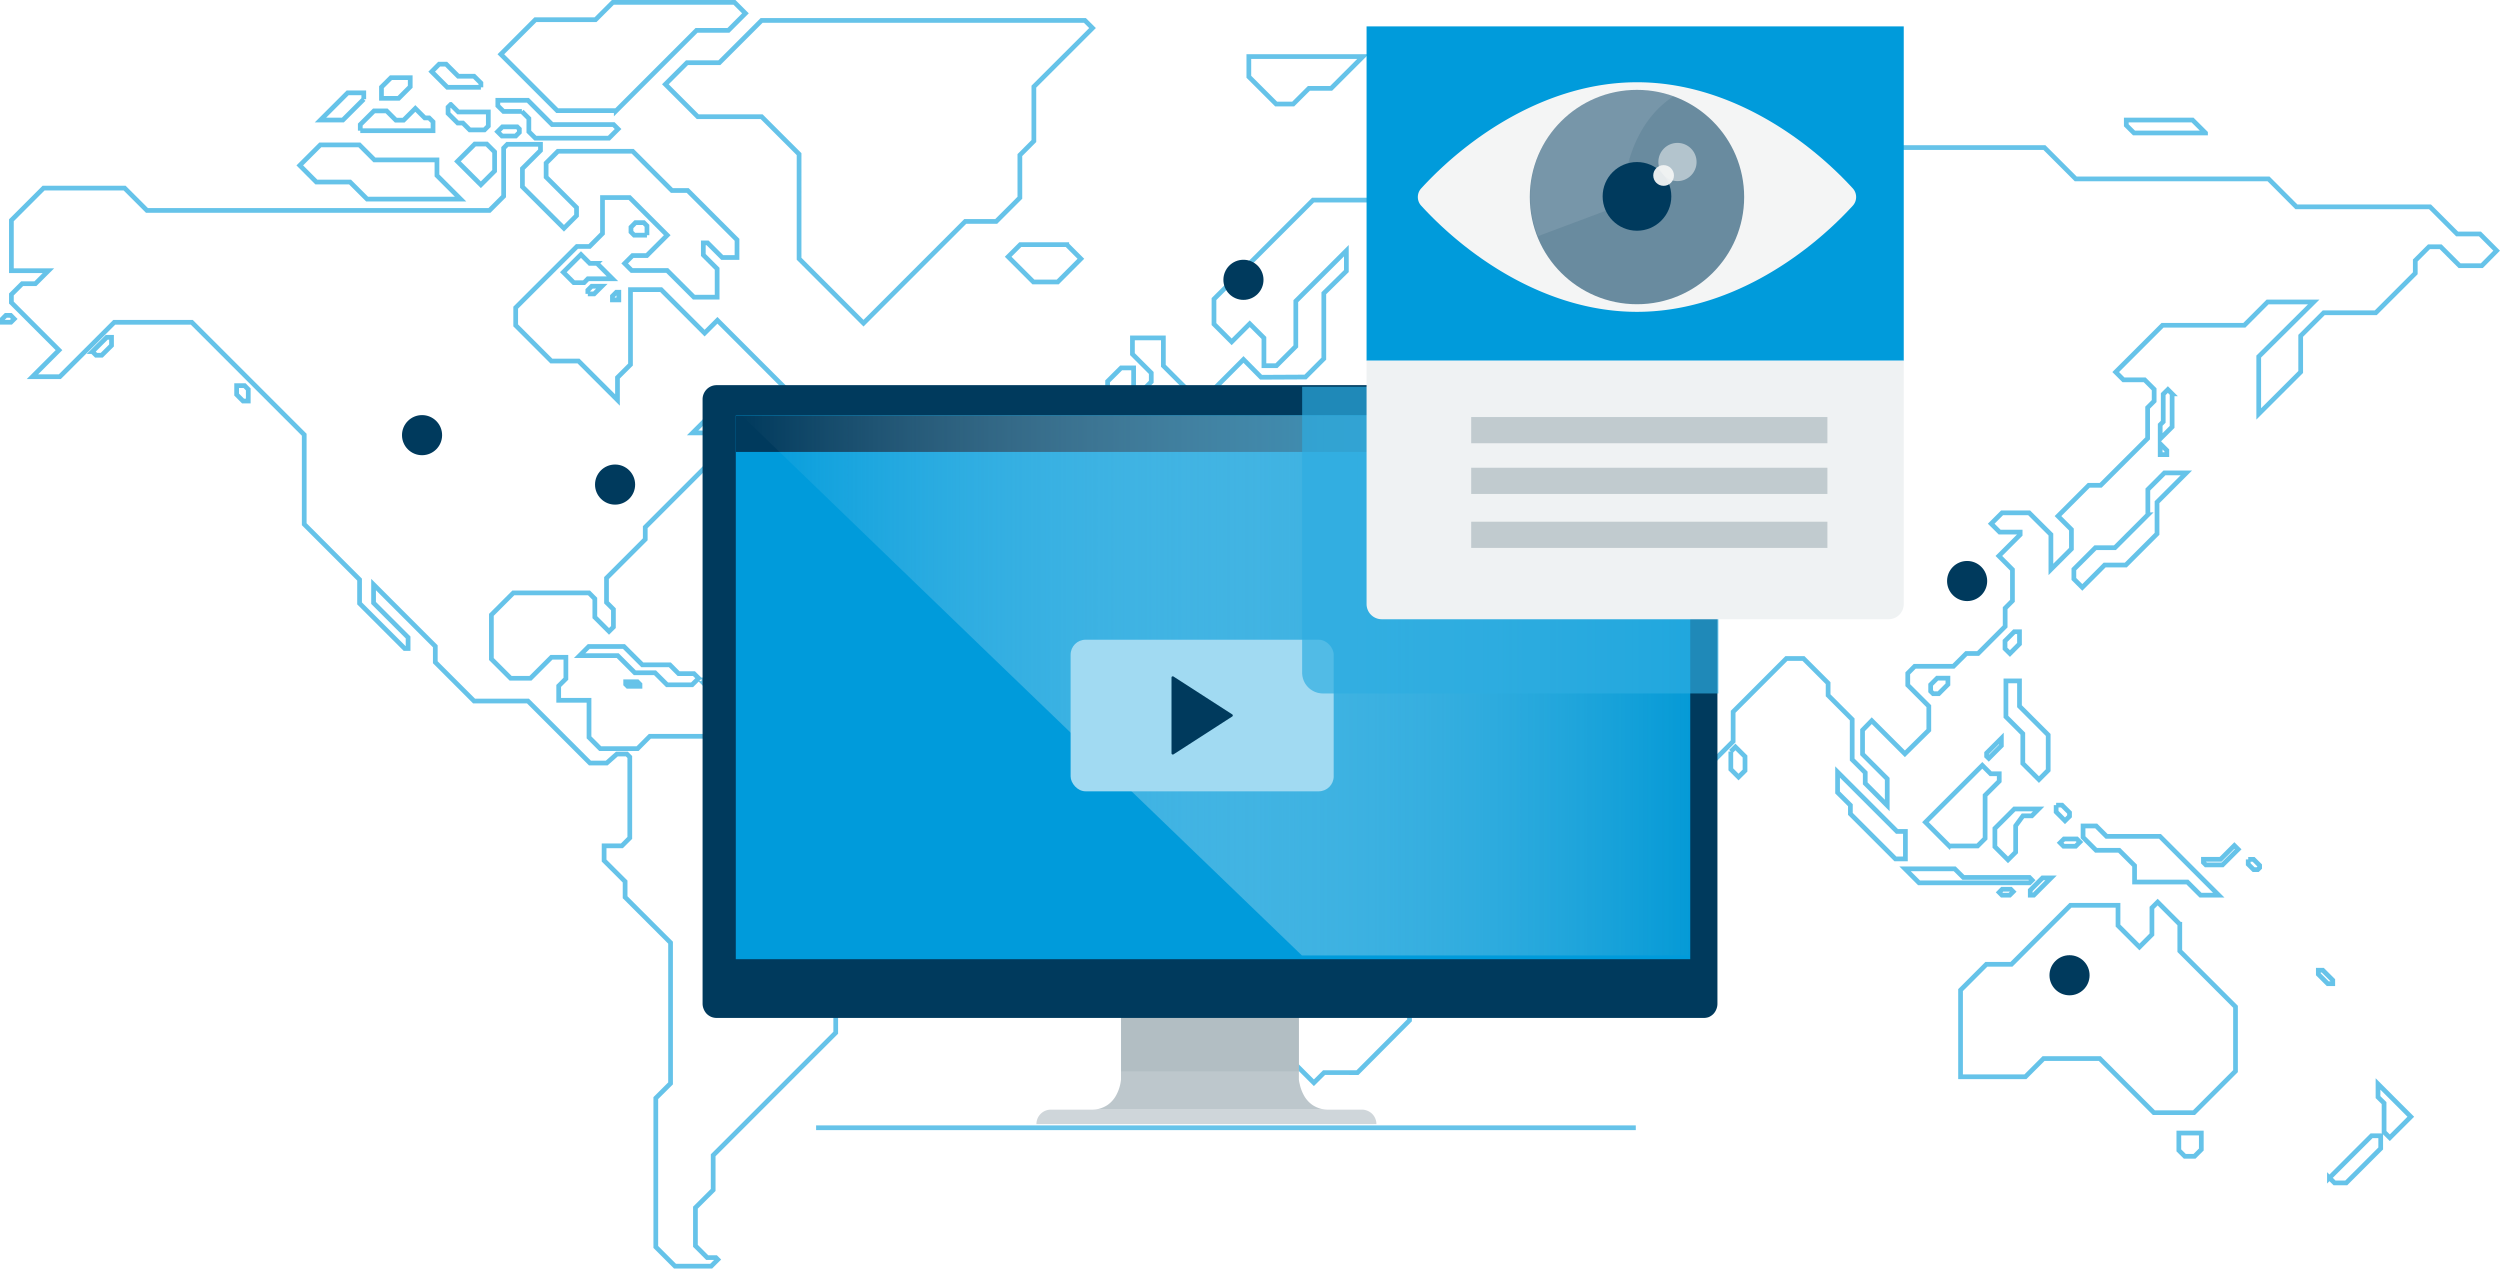 <svg xmlns="http://www.w3.org/2000/svg" viewBox="0 0 528.55 268.19"><defs><linearGradient id="linear-gradient" x1="156.77" y1="144.92" x2="357.23" y2="144.92" gradientUnits="userSpaceOnUse"><stop offset="0" stop-color="#fff" stop-opacity="0"/><stop offset="1" stop-color="#059ad6"/></linearGradient><style>.cls-2{fill:none;stroke:#66c3e9;stroke-miterlimit:10}.cls-3{fill:#003a5d}.cls-7{fill:#009bdb}.cls-12{fill:#c1cbcf}.cls-16{fill:#f2f4f5}</style></defs><g style="isolation:isolate"><g id="Layer_2" data-name="Layer 2"><g id="Layer_1-2" data-name="Layer 1"><path class="cls-2" d="m19.54 74.33.77.77h1.2l2.07-2.06v-1.73h-1.01l-3.03 3.02zM50.03 81.53v1.89l1.35 1.36h1.11v-2.46l-.78-.79h-1.68zM1.24 66.67l-.74.75v.71h1.81l.7-.7-.75-.76H1.24zM423.9 135.51v1.63l1.04 1.03 2.02-2.03v-2.58h-1.11l-1.95 1.95zM411.83 144.71v-1.33h-2.27l-1.38 1.38v1.38l.52.52h1.18l1.95-1.95zM225.53 51.72h-9.82l-2.56 2.56 5.33 5.33h5.15l4.89-4.9-2.99-2.99zM402.84 175.78h-1.78l-12.56-12.56v4.32l2.71 2.7v1.83l9.52 9.52h2.11v-5.81zM429.64 186.09l-.57-.58H415.1l-1.83-1.82h-10.5l2.96 2.96h23.35l.56-.56zM239.67 83.19v-5.41h-2.64l-2.86 2.85v5.08h2.98l2.52-2.52zM420.01 159.89l.45.44 2.67-2.68v-1.55l-3.12 3.12v.67zM412.1 178.85h6.01l1.58-1.58v-9.12l2.99-2.99v-1.57h-1.81l-1.77-1.78-12.02 12.02 5.02 5.02zM502.76 231.95l1.28 1.27v6.11l1.21 1.21 4.44-4.44-6.93-6.93v2.78zM260.64 104.66v3.65l1.58 1.58 1.41-1.4v-4.32l-1.25-1.25-1.74 1.74zM283.88 115.22l-.68.68.61.6h2.22l.54-.54-.75-.74h-1.94zM365.93 158.89v3.76l1.63 1.63 1.37-1.36v-2.98l-2.03-2.02-.97.97zM460.65 243.21l1.27 1.26h2.04l1.44-1.44v-3.48h-4.75v3.66zM469.48 181.67h-3.63v.67l.52.52h3.51l3.31-3.3-.8-.8-2.91 2.91zM475.32 181.69v1.03l1.15 1.14h.86l.4-.4v-.5l-1.27-1.27h-1.14zM493.19 207.23l-2.11-2.11h-.94v.86l2 2h1.05v-.75zM429.24 188.2v1.05h.75l3.65-3.65h-1.8l-2.6 2.6zM462.46 186.48l2.77 2.77h3.85l-12.42-12.42h-11.28l-2.2-2.2h-2.78v2.39l2.75 2.75h4.89l3.25 3.24v3.47h11.17zM435.55 178.18l.73.73h2.56l.89-.89-.64-.64h-2.73l-.81.8zM422.66 188.66l.59.59h1.65l.73-.73-.52-.52h-1.8l-.65.66zM434.71 170.22v1.43l1.87 1.88.96-.95v-.78l-1.59-1.58h-1.24zM466.29 28.11l-2.74-2.73H449.54v1.11l1.63 1.62h15.12zM273.41 21.99l3.32-3.31h4.7l6.72-6.72h-24.12v4.27l5.77 5.76h3.61zM332.51 40.11l-2.12-2.12v-1.92l9.92-9.92h6.64l2.43-2.43h-11.63L324.2 37.27l2.85 2.84h5.46zM492.49 249.02l1.08 1.07h2.47l7.29-7.28v-2.69h-1.93l-8.91 8.9zM311.83 212.26h3.91l3.4-3.41v-6.86l2.48-2.48v-9.18l-9.79 9.79v12.14zM141.04 144.78h5.28l1.39-1.38-.99-.98h-3.25l-1.85-1.86h-5.82l-3.89-3.88h-7.43l-1.94 1.94H130.6l3.62 3.62h4.27l2.55 2.54zM132.28 144.67l.43.43h2.59v-.42l-.53-.54h-2.49v.53zM148.82 144.49l.61.61h1.91v-.6l-.76-.76h-1.76v.75zM126.22 55.68h-1.53l-1.86-1.86-3.73 3.73 2.21 2.21h2.17l.81-.82h5.2l-3.27-3.26zM76.17 27.63h15.38v-1.88l-.83-.82h-.91l-2-2-2.48 2.48H83.7l-1.96-1.96h-2.67l-2.9 2.89v1.29zM110.33 23.56l1.48 1.48v2.8l1.38 1.37h15.55l1.93-1.93-.95-.95h-13l-5.11-5.12h-6.36v1.16l1.2 1.19h3.88zM86.73 18.34v-1.92h-4.07l-2.01 2v2.37h3.63l2.45-2.45zM76.91 20.97v-1.34H73.5l-5.75 5.75h4.74l4.42-4.41zM136.78 49.72v-1.98l-.67-.67h-1.76l-.95.96v1.01l.67.68h2.71zM101.67 18.46v-.91l-1.44-1.43h-3.35l-2.55-2.55h-1.49l-1.57 1.58 3.31 3.31h7.09zM109.03 28.76l.77-.77v-.72l-.45-.45h-3.13l-1.02 1.02.92.92h2.91zM215.62 32.79l2.96-2.97v-11.5l12.4-12.39-1.61-1.61h-68.35l-8.93 8.93h-6.84l-4.58 4.57 6.85 6.85h13.5l7.92 7.92V54.7l13.62 13.63 21.52-21.52h6.54l5-5v-9.02zM153.58 89.5l1.32 1.31h1.9l-1.85-1.86h-1.37v.55zM95.3 22.08l-.57.57v1.33l2.04 2.03h1.09l1.46 1.46h3.1l.82-.82v-2.98h-6.35l-1.59-1.59z"/><path class="cls-2" d="m130.29 23.39 16.97-16.97H154l3.6-3.6L155.28.5h-25.71l-3.67 3.67h-12.71l-7.3 7.3 11.92 11.92h12.48zM459.23 83.26l-.9-.9-.98.97v5.84l-.64.64v2.97l2.52-2.53v-6.99zM297.41 117.08l.88-.88-.4-.4h-1.94l-.68.68.6.6h1.54zM454.1 108.83l-6.96 6.96h-4.12l-4.56 4.56v2.06l1.78 1.78 4.72-4.73h4.48l6.6-6.6v-6.68l6.2-6.2h-4.63l-3.51 3.51v5.34zM456.71 96.12h1.4v-.9l-1.4-1.4v2.3zM124.28 62.13h1.34l1.63-1.62h-2.14l-.83.83v.79zM421.76 179.02l2.77 2.77 1.62-1.62v-5.58l1.54-2.1h1.87l1.45-1.46h-5.13l-4.12 4.12v3.87zM426.96 149.31v-5.35h-2.87v7.58l3.57 3.57v6.3l3.41 3.41 1.96-1.97v-7.47l-1.23-1.23-4.84-4.84zM130.83 61.78h-.52l-.83.83v.8h1.35v-1.63zM74 38.48l3.62 3.62h19.76l-5-5v-3.3H79.15l-3.17-3.17h-8.26l-4.34 4.34 3.5 3.51H74zM100.38 30.45l-3.67 3.67 4.95 4.94 2.91-2.91v-4.04l-1.66-1.66h-2.53z"/><path class="cls-2" d="M524.32 49.47h-4.83l-5.74-5.74h-28.24l-5.9-5.91h-40.76l-6.62-6.62h-73.56L345.91 44H332l-3.73 3.73h-10.16l-10.45 10.41h-6l-5-5v-3.3H300l2.79 2.79h3.32l2.33-2.33-8-8h-22.83l-20.95 20.93v5.29l3.74 3.75 3.82-3.82 3 3v5.87h2.65l4.09-4.09v-9.56L284.65 53v4.31L279.88 62v13.83L276 79.71l-9.38.05L262.9 76l-14.26 14.3h-5.07l-1.81 1.81 4.76 4.77v4.82H235v8.74l4.67 4.66v2.9l-15.56 15.56v20l12 12h26.08v10.08l5.54 5.55v22.11l3.76 3.76v15.57l6.29 6.29 2.16-2.15H287l11-11.05v-10.8l8.07-8.08v-18.71l14.71-14.7v-2.73l2.45-2.45V155h-4.7l-1.25 1.25h-5.55v-3l-9.27-9.25v-6.7l-4.25-4.3v-4.33l7.82 7.82v4.63l5.88 5.88v6h5.18l3.74-3.74h5.77l10.3-10.3-6.78-6.78-3.4 3.4-7.42-7.42v-5l7.22 7.22h5.17l2.69 2.7h11.34l9.59 9.59V149l3.86 3.85v4.09l3.52 3.53 3.73-3.73v-6.25l11.26-11.27h3.61l5.21 5.21V147l5.09 5.1v8.49l2.76 2.76v2.27l4.65 4.68v-5.64l-5.22-5.22v-5.07l1.95-2 7 7 5.06-5v-5.07l-4.45-4.45v-2.5l1.47-1.48H413l2.72-2.71h2.49l5.72-5.72v-3.86l1.54-1.55v-6.61l-2.87-2.88 4.5-4.5v-.54h-4.33l-1.79-1.78 2.3-2.3H429l4.6 4.58v7.39l4.34-4.34v-4.1l-2.84-2.84 6.51-6.51h2.52l9.92-9.91v-6.51l1.38-1.38v-2.49l-2-2h-4.48l-1.65-1.65 9.9-9.89h17.3l4.92-4.93h9.75l-11.63 11.55v12.12l8.87-8.86V71l4.87-4.87h11l8.36-8.36v-2.7l2.9-2.9H516l4 4h4.71l3.13-3.17Zm-223.84 70.42-2.4 2.4h-28.9l-7.05-7.06h-18.28l14.8-14.8h4.51l8.73 8.73v1.17l-.67.67h-4.46l3.37 3.37 1.13-1.13v-1.46l2.24-2.24v-1.82h2.22l-8.44-8.44v-1.87h1.44l5.92 5.92h1l1.2 1.2v3.28l5.3 5.3 1.9-1.89v-1.34l-2.1-2.09 1.85-1.85 8.37 8.36h8.32Zm9.52-14.52h-7.72l-1.76-1.76h-5.4l-3.12 3.08-3.4-3.4v-2.77l3.64-3.64h11.35l6.37 6.36Zm18.91 5.55-4.14 4.14-4.37-4.36V105l-3.78-3.78v-4.34h9.5l-3.74 3.74 6.53 6.52Z"/><path class="cls-2" d="m243.4 80.72-2.16 2.16v4.82h7.19l2.44-2.43v-3.03l-4.91-4.91v-5.89h-6.54v3.43l3.98 3.98v1.87zM392.12 14.9l2.5 2.49h4.61l2.45-2.45-1.45-1.45h-5.34l-4.01-4h-6.74v2.92l2.5 2.49h5.48zM460.85 195.41l-4.68-4.69-1.21 1.21v5.64l-2.64 2.65-4.53-4.53v-4.29h-10.06l-12.47 12.47h-5.3l-5.46 5.46v18.32h13.71l3.84-3.85h11.88l9.72 9.72 1.72 1.72h8.48l8.78-8.78v-13.61l-11.78-11.79v-5.65zM183.19 177.26l-13.89-13.89h-5.9l-7.69-7.7h-18.32l-2.6 2.61h-7.89l-2.37-2.38v-7.84h-6.41v-3.04l1.52-1.52v-4.54h-3.05l-4.44 4.44h-4.19l-4.07-4.07v-9.34l4.64-4.64h16l1.23 1.24v3.9l3 3 .93-.92v-3.75l-1.46-1.46v-5.15l8.19-8.19v-2.56l13.76-13.76v3.48h3.79l5.17-5.17v-2.36l-3.26 3.26h-1.55l-1.53-1.53v-3.86h-6.36l3.33-3.33h13.24l-2.32 2.32v3.12h10.07l-5.03-5.04.19-6.62-14.24-14.25-2.71 2.71-9.19-9.19h-6.48v15.84l-2.75 2.74v4.75l-8.24-8.24h-5.74l-7.54-7.54v-3.74l12.95-12.94h2.67l2.73-2.74v-7.6h5.73l7.96 7.96-4.31 4.3h-3.02l-1.67 1.67 1.49 1.49h7.5l5.65 5.64h4.91v-6l-2.92-2.92v-2.56h.9l3.09 3.09h3.13V50.7l-10.43-10.43h-3.34l-2.78-2.78-5.51-5.51h-15.81l-2.49 2.49v2.97l6.43 6.43v1.72l-2.66 2.67-8.78-8.77v-3.85l3.82-3.82v-1.31h-7.01l-.78.79v10.19l-3 3H31.07l-4.72-4.72H9.21l-6.8 6.8v10.66h7.83l-2.76 2.75h-2.8l-2.27 2.27v1.72l10.06 10.06-5.61 5.61h5.79l11.51-11.5h16.39l23.77 23.77v18.92l11.7 11.71v5.03l9.54 9.54h.72v-2.34l-7.3-7.3v-3.89l13.05 13.06v3.37l8.2 8.2h11.39l13.11 13.11h3.54l2.15-1.9h2.11l.62.62v17.11l-1.68 1.68h-3.75v3.11l4.44 4.43v3.32l9.61 9.61v29.75l-3.12 3.11v31.47l4.06 4.06h7.65l1.4-1.4-.41-.41h-1.83l-2.49-2.49v-8.07l3.75-3.74v-7.33l25.91-25.91v-4.06l14.14-14.14v-7.43l6.1-6.1v-2.92l-6.43-6.43h-7.31z"/><circle class="cls-3" cx="415.89" cy="122.84" r="4.24"/><circle class="cls-3" cx="89.23" cy="92" r="4.24"/><path d="M274.61 228.25v-20.66H237v20.66a8.13 8.13 0 0 1-.16 1 8.59 8.59 0 0 1-.79 2.18 6 6 0 0 1-1.9 2.19 6.14 6.14 0 0 1-3.51 1H281a6.14 6.14 0 0 1-3.51-1 6 6 0 0 1-1.9-2.19 8.59 8.59 0 0 1-.79-2.18 6.84 6.84 0 0 1-.19-1Z" style="fill:#bdc7cc"/><path d="M287.94 234.6h-65.76a3.06 3.06 0 0 0-2.17.9 3.06 3.06 0 0 0-.89 2.16H291a3.06 3.06 0 0 0-.89-2.16 3.13 3.13 0 0 0-1-.66 3.08 3.08 0 0 0-1.17-.24Z" style="fill:#cfd6da"/><path style="mix-blend-mode:multiply;fill:#a9b6bc;opacity:.55" d="M237.02 214.39h37.6v12.12h-37.6v-12.12z"/><path class="cls-3" d="M360.15 215.21H151.49a3 3 0 0 1-1.15-.23 3.23 3.23 0 0 1-.94-.65 3.14 3.14 0 0 1-.63-1 3 3 0 0 1-.23-1.17V84.45a3 3 0 0 1 .86-2.13 2.88 2.88 0 0 1 .94-.65 3 3 0 0 1 1.15-.24h208.66a3 3 0 0 1 1.15.24 2.88 2.88 0 0 1 .94.65 2.92 2.92 0 0 1 .63 1 3.06 3.06 0 0 1 .23 1.18v127.7a3 3 0 0 1-.23 1.17 3 3 0 0 1-.63 1 3.23 3.23 0 0 1-.94.65 3 3 0 0 1-1.15.19Z"/><path class="cls-7" d="M155.56 202.79H357.35V87.84H155.56V202.79z"/><path class="cls-3" d="M259.28 208.59a3.52 3.52 0 0 0-.27-1.34 3.47 3.47 0 0 0-.75-1.1 3.4 3.4 0 0 0-2.44-1 3.45 3.45 0 0 0-3.18 2.11 3.37 3.37 0 0 0 0 2.69 3.28 3.28 0 0 0 .74 1.1 3.44 3.44 0 0 0 2.44 1 3.4 3.4 0 0 0 2.44-1 3.47 3.47 0 0 0 .75-1.1 3.53 3.53 0 0 0 .27-1.36ZM357.35 95.55H155.57v-7.67h201.78v7.67z"/><path d="m156.77 87.81 7.47 7.19 7.48 7.22 7.47 7.21 7.48 7.22L208.8 138l22.2 21.37 22.14 21.33 22.11 21.3h82V87.81H156.77Z" style="fill:url(#linear-gradient)"/><rect x="226.35" y="135.25" width="55.62" height="32.05" rx="3.16" style="fill:#a1daf2"/><path class="cls-3" d="M247.68 143.26v16a.28.28 0 0 0 .42.23l12.41-8a.27.27 0 0 0 0-.46l-12.41-8a.27.27 0 0 0-.42.23Z"/><path d="M275.3 81.77h88v64.84h-83.6a4.4 4.4 0 0 1-4.4-4.4V81.77Z" style="fill:#2eade1;opacity:.69;mix-blend-mode:multiply"/><path class="cls-7" d="M402.49 76.26H288.92V5.58H402.49v70.68z"/><path d="M402.49 127.72a3.21 3.21 0 0 1-3.21 3.2H292.13a3.21 3.21 0 0 1-3.21-3.2V76.26h113.57v51.46Z" style="fill:#eff2f3"/><path class="cls-12" d="M311.04 93.71h75.31V88.17h-75.31V93.71zM311.04 104.43h75.31V98.89h-75.31V104.43zM311.04 115.84h75.31V110.3h-75.31V115.84z"/><path d="M346.09 17.39c-18.77 0-35.4 11.29-45.61 22.43a2.71 2.71 0 0 0 0 3.68c10.21 11.14 26.84 22.43 45.61 22.43s35.4-11.29 45.62-22.43a2.73 2.73 0 0 0 0-3.68c-10.22-11.14-26.84-22.43-45.62-22.43Z" style="fill:#f4f5f5"/><circle cx="346.09" cy="41.66" r="22.66" style="fill:#698b9f"/><path class="cls-16" d="M353.85 20.33a22.55 22.55 0 0 0-28.68 29.6l14.3-5.36a5.89 5.89 0 0 0 3.78-4.87c.57-5.05 2.75-14.27 10.6-19.37Z" style="opacity:.11"/><circle class="cls-3" cx="346.09" cy="41.52" r="7.26"/><circle class="cls-16" cx="351.72" cy="37.1" r="2.19" style="opacity:.95"/><circle class="cls-16" cx="354.65" cy="34.25" r="4.04" style="opacity:.54"/><circle class="cls-3" cx="437.54" cy="206.19" r="4.24"/><circle class="cls-3" cx="130.04" cy="102.45" r="4.24"/><circle class="cls-3" cx="262.89" cy="59.16" r="4.24"/><path class="cls-2" d="M172.54 238.43h173.3"/></g></g></g></svg>